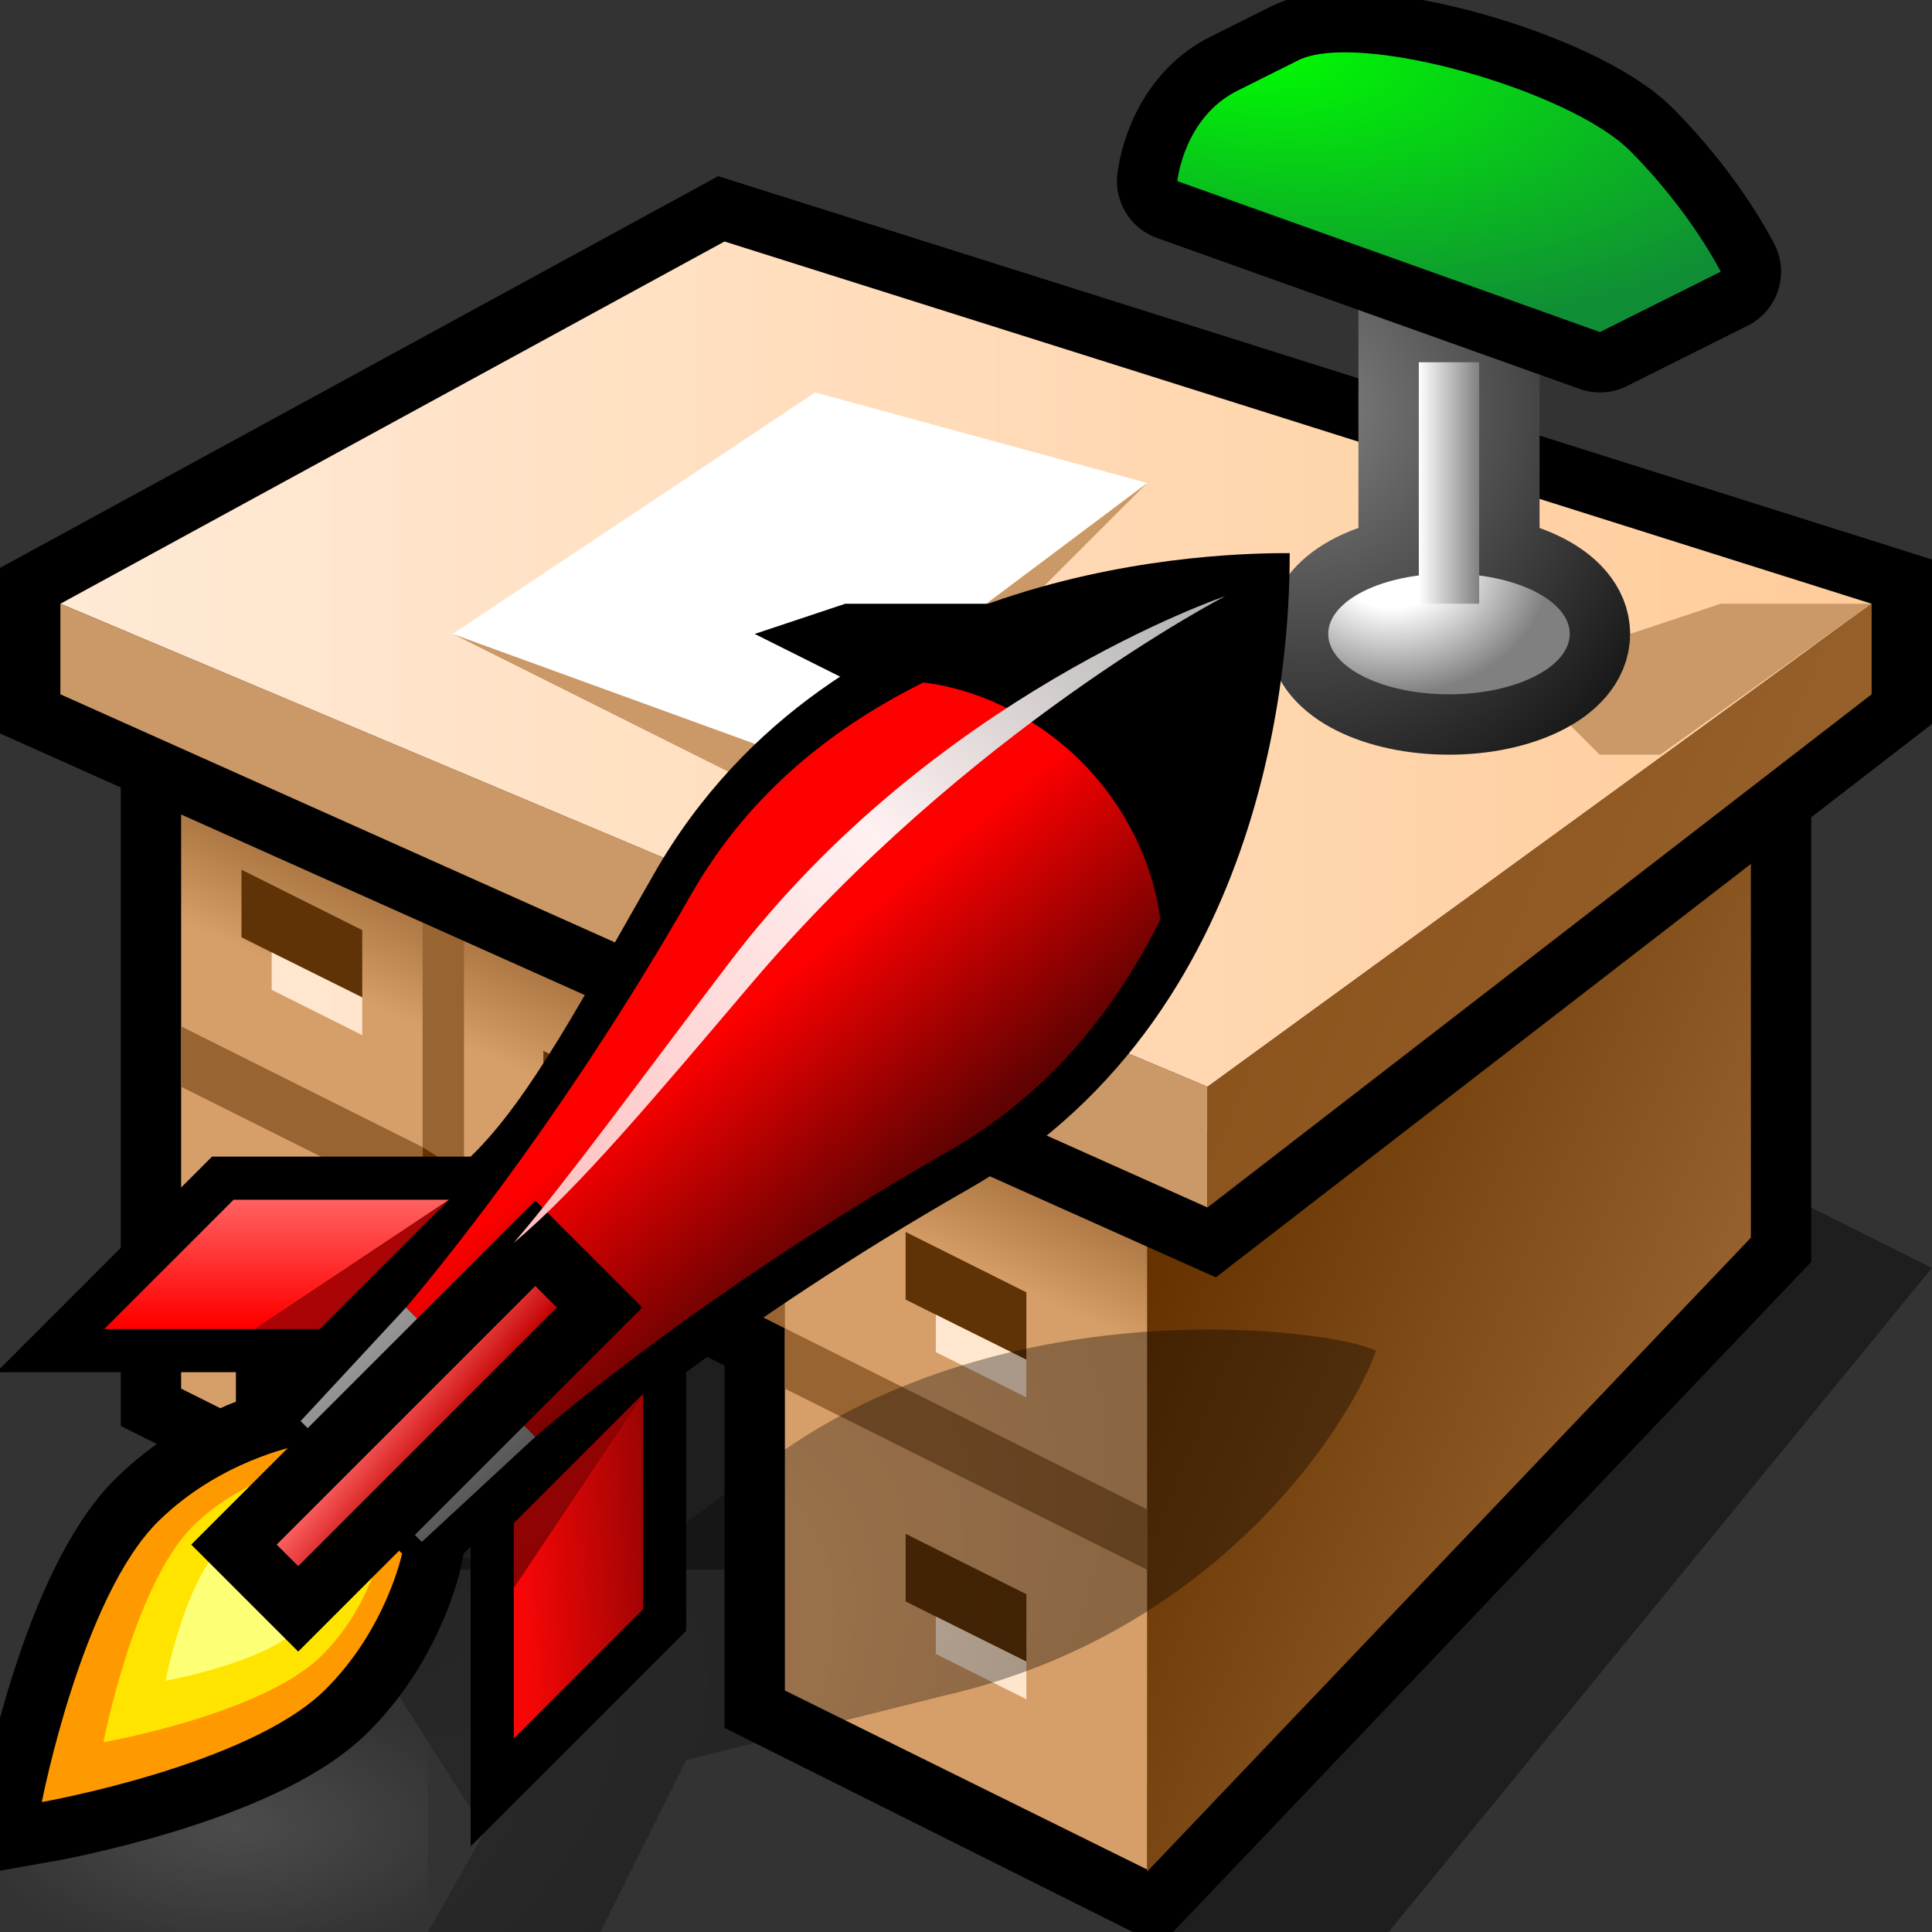 <?xml version="1.0" encoding="UTF-8" standalone="no"?>
<svg
   xmlns:dc="http://purl.org/dc/elements/1.1/"
   xmlns:cc="http://creativecommons.org/ns#"
   xmlns:rdf="http://www.w3.org/1999/02/22-rdf-syntax-ns#"
   xmlns:svg="http://www.w3.org/2000/svg"
   xmlns="http://www.w3.org/2000/svg"
   xmlns:xlink="http://www.w3.org/1999/xlink"
   xmlns:sodipodi="http://sodipodi.sourceforge.net/DTD/sodipodi-0.dtd"
   xmlns:inkscape="http://www.inkscape.org/namespaces/inkscape"
   version="1.1"
   width="64"
   height="64"
   color-interpolation="linearRGB"
   id="svg2"
   inkscape:version="0.91 r13725"
   sodipodi:docname="xfce4-session.svg">
  <rect width="100%" height="100%" fill="#333333" stroke="none"/>
  <defs
     id="defs145">
    <inkscape:perspective
       sodipodi:type="inkscape:persp3d"
       inkscape:vp_x="0 : 32 : 1"
       inkscape:vp_y="0 : 1000 : 0"
       inkscape:vp_z="64 : 32 : 1"
       inkscape:persp3d-origin="32 : 21.333333 : 1"
       id="perspective149" />
    <radialGradient
       id="gradient0-4"
       gradientUnits="userSpaceOnUse"
       cx="0"
       cy="0"
       r="64"
       gradientTransform="matrix(0.49,-0.413,0.205,0.243,18.124,60.387)">
      <stop
         offset="0"
         stop-color="#000000"
         stop-opacity="0.196"
         id="stop7" />
      <stop
         offset="1"
         stop-color="#000000"
         stop-opacity="0.353"
         id="stop9" />
    </radialGradient>
    <radialGradient
       id="gradient1-0"
       gradientUnits="userSpaceOnUse"
       cx="0"
       cy="0"
       r="64"
       gradientTransform="matrix(0.188,0,0,0.094,11,59)">
      <stop
         offset="0"
         stop-color="#ffffff"
         stop-opacity="0.121"
         id="stop14" />
      <stop
         offset="0.656"
         stop-color="#ffffff"
         stop-opacity="0.043"
         id="stop16" />
      <stop
         offset="1"
         stop-color="#ffffff"
         stop-opacity="0"
         id="stop18-0" />
    </radialGradient>
    <linearGradient
       id="gradient2-0"
       gradientUnits="userSpaceOnUse"
       x1="13.08"
       y1="35.72"
       x2="13.08"
       y2="29.76">
      <stop
         offset="0"
         stop-color="#ff0000"
         id="stop33" />
      <stop
         offset="1"
         stop-color="#ff6666"
         id="stop35" />
    </linearGradient>
    <linearGradient
       id="gradient3-9"
       gradientUnits="userSpaceOnUse"
       x1="42.26"
       y1="6.03"
       x2="55.41"
       y2="21.1">
      <stop
         offset="0"
         stop-color="#b20404"
         id="stop40" />
      <stop
         offset="1"
         stop-color="#8b0303"
         id="stop42" />
    </linearGradient>
    <linearGradient
       id="gradient4-4"
       gradientUnits="userSpaceOnUse"
       x1="23.89"
       y1="38.46"
       x2="30.2"
       y2="38.13">
      <stop
         offset="0"
         stop-color="#f70606"
         id="stop47" />
      <stop
         offset="1"
         stop-color="#980404"
         id="stop49" />
    </linearGradient>
    <linearGradient
       id="gradient6-5"
       gradientUnits="userSpaceOnUse"
       x1="46.2"
       y1="2.06"
       x2="57.89"
       y2="16.36">
      <stop
         offset="0"
         stop-color="#ff0000"
         id="stop61" />
      <stop
         offset="0.4"
         stop-color="#ff0000"
         id="stop63" />
      <stop
         offset="1"
         stop-color="#610202"
         id="stop65-5" />
    </linearGradient>
    <linearGradient
       id="gradient7-4"
       gradientUnits="userSpaceOnUse"
       x1="16.63"
       y1="37.4"
       x2="22.59"
       y2="43.35">
      <stop
         offset="0"
         stop-color="#969696"
         id="stop70" />
      <stop
         offset="1"
         stop-color="#585858"
         id="stop72-6" />
    </linearGradient>
    <linearGradient
       id="gradient8-2"
       gradientUnits="userSpaceOnUse"
       x1="22.66"
       y1="33.76"
       x2="25.29"
       y2="35.88">
      <stop
         offset="0"
         stop-color="#ff6666"
         id="stop79" />
      <stop
         offset="1"
         stop-color="#c20000"
         id="stop81-7" />
    </linearGradient>
    <linearGradient
       id="gradient9-1"
       gradientUnits="userSpaceOnUse"
       x1="-51.01"
       y1="-21.49"
       x2="-17.78"
       y2="-60.26">
      <stop
         offset="0"
         stop-color="#ffacac"
         id="stop86" />
      <stop
         offset="0.656"
         stop-color="#fff1f1"
         id="stop88" />
      <stop
         offset="1"
         stop-color="#b4b4b4"
         id="stop90-2" />
    </linearGradient>
    <linearGradient
       inkscape:collect="always"
       xlink:href="#gradient3-9"
       id="linearGradient4377"
       gradientUnits="userSpaceOnUse"
       x1="42.26"
       y1="6.03"
       x2="55.41"
       y2="21.1" />
    <linearGradient
       inkscape:collect="always"
       xlink:href="#gradient3-9"
       id="linearGradient4379"
       gradientUnits="userSpaceOnUse"
       x1="42.26"
       y1="6.03"
       x2="55.41"
       y2="21.1" />
  </defs>
  <sodipodi:namedview
     pagecolor="#ffffff"
     bordercolor="#666666"
     borderopacity="1"
     objecttolerance="10"
     gridtolerance="10"
     guidetolerance="10"
     inkscape:pageopacity="0"
     inkscape:pageshadow="2"
     inkscape:window-width="739"
     inkscape:window-height="501"
     id="namedview143"
     showgrid="false"
     inkscape:zoom="3.6875"
     inkscape:cx="32"
     inkscape:cy="32"
     inkscape:window-x="301"
     inkscape:window-y="161"
     inkscape:window-maximized="0"
     inkscape:current-layer="svg2" />
  <g
     id="g4">
    <path
       style="fill:#000000; fill-opacity:0.42"
       d="M38 64L58 42V39L64 42L46 64H38z            M14 52H24V42L14 52z"
       id="path6" />
    <path
       style="fill:none; stroke:#000000; stroke-width:4"
       d="M6 24V46L14 50L22 42L26 44V56L38 62L58 41V25"
       id="path8" />
    <linearGradient
       id="gradient0"
       gradientUnits="userSpaceOnUse"
       x1="51.61"
       y1="9.9"
       x2="69.91"
       y2="17.59">
      <stop
         offset="0.007"
         stop-color="#663300"
         id="stop11" />
      <stop
         offset="1"
         stop-color="#9b6632"
         id="stop13" />
    </linearGradient>
    <path
       style="fill:url(#gradient0)"
       d="M38 62L58 41V24L38 41V62z"
       id="path15" />
    <linearGradient
       id="gradient1"
       gradientUnits="userSpaceOnUse"
       x1="-2.8"
       y1="44.49"
       x2="-1.01"
       y2="35.33">
      <stop
         offset="0"
         stop-color="#7c3f03"
         id="stop18" />
      <stop
         offset="1"
         stop-color="#663300"
         id="stop20" />
    </linearGradient>
    <path
       style="fill:url(#gradient1)"
       d="M14 38V50L22 42L14 38z"
       id="path22" />
    <linearGradient
       id="gradient2"
       gradientUnits="userSpaceOnUse"
       x1="62.48"
       y1="51.42"
       x2="61"
       y2="54.78">
      <stop
         offset="0"
         stop-color="#a8733f"
         id="stop25" />
      <stop
         offset="1"
         stop-color="#d69e68"
         id="stop27" />
    </linearGradient>
    <path
       style="fill:url(#gradient2)"
       d="M26 56L38 61.93V38.99L6 25.99V46L14 50V38L26 43.99V56z"
       id="path29" />
    <path
       style="fill:#986432"
       d="M14 40V38L6 34V36L14 40z            M38 52V50L26 44V46L38 52z            M15.37 38.87L14 38V30L15.37 30.87V38.87z            M26 44L24 43V35L26 36V44z"
       id="path31" />
    <path
       style="fill:#603307"
       d="M8 38.81L12 40.81V43.05L8 41.05V38.81z"
       id="path33" />
    <path
       style="fill:#603307"
       d="M8 38.81L12 40.81V43.05L8 41.05V38.81z"
       transform="matrix(1,0,0,1,0,-10)"
       id="path35" />
    <path
       style="fill:#603307"
       d="M8 38.81L12 40.81V43.05L8 41.05V38.81z"
       transform="matrix(1,0,0,1,10,-4)"
       id="path37" />
    <path
       style="fill:#603307"
       d="M8 38.81L12 40.81V43.05L8 41.05V38.81z"
       transform="matrix(1,0,0,1,22,2)"
       id="path39" />
    <path
       style="fill:#603307"
       d="M8 38.81L12 40.81V43.05L8 41.05V38.81z"
       transform="matrix(1,0,0,1,22,12)"
       id="path41" />
    <linearGradient
       id="gradient3"
       gradientUnits="userSpaceOnUse"
       x1="-4"
       y1="-20"
       x2="64"
       y2="-20">
      <stop
         offset="0"
         stop-color="#ffeddc"
         id="stop44" />
      <stop
         offset="1"
         stop-color="#ffcb98"
         id="stop46" />
    </linearGradient>
    <path
       style="fill:url(#gradient3)"
       d="M9 41.55L12 43.04V44.29L9 42.79V41.55z"
       id="path48" />
    <linearGradient
       id="gradient4"
       gradientUnits="userSpaceOnUse"
       x1="-4"
       y1="-20"
       x2="64"
       y2="-20">
      <stop
         offset="0"
         stop-color="#ffeddc"
         id="stop51" />
      <stop
         offset="1"
         stop-color="#ffcb98"
         id="stop53" />
    </linearGradient>
    <path
       style="fill:url(#gradient4)"
       d="M9 41.55L12 43.04V44.29L9 42.79V41.55z"
       transform="matrix(1,0,0,1,0,-10)"
       id="path55" />
    <linearGradient
       id="gradient5"
       gradientUnits="userSpaceOnUse"
       x1="-4"
       y1="-20"
       x2="64"
       y2="-20">
      <stop
         offset="0"
         stop-color="#ffeddc"
         id="stop58" />
      <stop
         offset="1"
         stop-color="#ffcb98"
         id="stop60" />
    </linearGradient>
    <path
       style="fill:url(#gradient5)"
       d="M9 41.55L12 43.04V44.29L9 42.79V41.55z"
       transform="matrix(1,0,0,1,10,-4)"
       id="path62" />
    <linearGradient
       id="gradient6"
       gradientUnits="userSpaceOnUse"
       x1="-4"
       y1="-20"
       x2="64"
       y2="-20">
      <stop
         offset="0"
         stop-color="#ffeddc"
         id="stop65" />
      <stop
         offset="1"
         stop-color="#ffcb98"
         id="stop67" />
    </linearGradient>
    <path
       style="fill:url(#gradient6)"
       d="M9 41.55L12 43.04V44.29L9 42.79V41.55z"
       transform="matrix(1,0,0,1,22,2)"
       id="path69" />
    <linearGradient
       id="gradient7"
       gradientUnits="userSpaceOnUse"
       x1="-4"
       y1="-20"
       x2="64"
       y2="-20">
      <stop
         offset="0"
         stop-color="#ffeddc"
         id="stop72" />
      <stop
         offset="1"
         stop-color="#ffcb98"
         id="stop74" />
    </linearGradient>
    <path
       style="fill:url(#gradient7)"
       d="M9 41.55L12 43.04V44.29L9 42.79V41.55z"
       transform="matrix(1,0,0,1,22,12)"
       id="path76" />
    <path
       style="fill:none; stroke:#000000; stroke-width:4"
       d="M2 20V23L40 40L62 23V20L24 8L2 20z"
       id="path78" />
    <linearGradient
       id="gradient8"
       gradientUnits="userSpaceOnUse"
       x1="-4"
       y1="-20"
       x2="64"
       y2="-20">
      <stop
         offset="0"
         stop-color="#ffeddc"
         id="stop81" />
      <stop
         offset="1"
         stop-color="#ffcb98"
         id="stop83" />
    </linearGradient>
    <path
       style="fill:url(#gradient8)"
       d="M24 8L2 20L40 36L62 20L24 8z"
       id="path85" />
    <path
       style="fill:#cb9867"
       d="M2 20V23L40 40V36L2 20z"
       id="path87" />
    <linearGradient
       id="gradient9"
       gradientUnits="userSpaceOnUse"
       x1="50.61"
       y1="3.9"
       x2="68.91"
       y2="11.59">
      <stop
         offset="0"
         stop-color="#89511a"
         id="stop90" />
      <stop
         offset="1"
         stop-color="#98622d"
         id="stop92" />
    </linearGradient>
    <path
       style="fill:url(#gradient9)"
       d="M40 36V40L62 23V20L40 36z"
       id="path94" />
    <path
       style="fill:#cb9867"
       d="M38 16L26 25L15 21L27 27L38 16z"
       id="path96" />
    <path
       style="fill:#ffffff"
       d="M27 13L38 16L26 25L15 21L27 13z"
       id="path98" />
    <path
       style="fill:#000000"
       d="M28 20L25 21L28 22.5H36.46V20H28z"
       id="path100" />
    <linearGradient
       id="gradient10"
       gradientUnits="userSpaceOnUse"
       x1="-2.8"
       y1="44.49"
       x2="-1.01"
       y2="35.33">
      <stop
         offset="0"
         stop-color="#7c3f03"
         id="stop103" />
      <stop
         offset="1"
         stop-color="#663300"
         id="stop105" />
    </linearGradient>
    <path
       style="fill:url(#gradient10)"
       d=""
       id="path107" />
    <path
       style="fill:#cb9867"
       d="M52 21L49 24H51.99L52.99 25H55L62 20H57L54 21H52z"
       id="path109" />
    <radialGradient
       id="gradient11"
       gradientUnits="userSpaceOnUse"
       cx="0"
       cy="0"
       r="64"
       gradientTransform="matrix(0.257,0,0,0.273,43.335,13.6)">
      <stop
         offset="0"
         stop-color="#808080"
         id="stop112" />
      <stop
         offset="1"
         stop-color="#000000"
         id="stop114" />
    </radialGradient>
    <path
       style="fill:none; stroke:url(#gradient11); stroke-width:4"
       d="M48 19C45.79 19 44 19.89 44 21C44 22.1 45.79 23 48 23C50.2 23 52 22.1 52 21C52 19.89 50.2 19 48 19z            M47 20V12H49V20H47z"
       id="path116" />
    <radialGradient
       id="gradient12"
       gradientUnits="userSpaceOnUse"
       cx="0"
       cy="0"
       r="64"
       gradientTransform="matrix(0.082,0,0,0.067,46.115,18.73)">
      <stop
         offset="0"
         stop-color="#ffffff"
         id="stop119" />
      <stop
         offset="0.33"
         stop-color="#ffffff"
         id="stop121" />
      <stop
         offset="1"
         stop-color="#808080"
         id="stop123" />
    </radialGradient>
    <path
       style="fill:url(#gradient12)"
       d="M48 19C45.79 19 44 19.89 44 21C44 22.1 45.79 23 48 23C50.2 23 52 22.1 52 21C52 19.89 50.2 19 48 19z"
       id="path125" />
    <linearGradient
       id="gradient13"
       gradientUnits="userSpaceOnUse"
       x1="47"
       y1="10.2"
       x2="49"
       y2="10.2">
      <stop
         offset="0"
         stop-color="#ffffff"
         id="stop128" />
      <stop
         offset="1"
         stop-color="#808080"
         id="stop130" />
    </linearGradient>
    <path
       style="fill:url(#gradient13)"
       d="M47 20V12H49V20H47z"
       id="path132" />
    <path
       style="fill:none; stroke:#000000; stroke-width:4; stroke-linejoin:round"
       d="M39 6C39 6 39.21 3.89 41 3L43 2C45 1 52 2.99 54 5C56 7 57 9 57 9L53 11L39 6z"
       id="path134" />
    <radialGradient
       id="gradient14"
       gradientUnits="userSpaceOnUse"
       cx="0"
       cy="0"
       r="64"
       gradientTransform="matrix(0.312,0.036,-0.016,0.141,41.256,1.433)">
      <stop
         offset="0"
         stop-color="#00ff00"
         id="stop137" />
      <stop
         offset="1"
         stop-color="#108e35"
         id="stop139" />
    </radialGradient>
    <path
       style="fill:url(#gradient14)"
       d="M39 6C39 6 39.21 3.89 41 3L43 2C45 1 52 2.99 54 5C56 7 57 9 57 9L53 11L39 6z"
       id="path141" />
  </g>
  <g
     id="g4-2"
     transform="matrix(0.714,0,0,0.714,-0.117,18.323)">
    <radialGradient
       id="radialGradient4268"
       gradientUnits="userSpaceOnUse"
       cx="0"
       cy="0"
       r="64"
       gradientTransform="matrix(0.49,-0.413,0.205,0.243,18.124,60.387)">
      <stop
         offset="0"
         stop-color="#000000"
         stop-opacity="0.196"
         id="stop4270" />
      <stop
         offset="1"
         stop-color="#000000"
         stop-opacity="0.353"
         id="stop4272" />
    </radialGradient>
    <path
       inkscape:connector-curvature="0"
       style="fill:url(#gradient0-4)"
       d="M 22.67,59.3 20,64 l 8,0 4,-8 12,-3 C 57,50 63,40 64,37 62,36 47,34 36,42 l -8,6 -9,-2 -0.7,6.44 4.37,6.86 z"
       id="path11" />
    <radialGradient
       id="radialGradient4275"
       gradientUnits="userSpaceOnUse"
       cx="0"
       cy="0"
       r="64"
       gradientTransform="matrix(0.188,0,0,0.094,11,59)">
      <stop
         offset="0"
         stop-color="#ffffff"
         stop-opacity="0.121"
         id="stop4277" />
      <stop
         offset="0.656"
         stop-color="#ffffff"
         stop-opacity="0.043"
         id="stop4279" />
      <stop
         offset="1"
         stop-color="#ffffff"
         stop-opacity="0"
         id="stop4281" />
    </radialGradient>
    <path
       inkscape:connector-curvature="0"
       style="fill:url(#gradient1-0)"
       d="M 0,52 0,64 20,64 20,52 0,52 Z"
       id="path20" />
    <path
       inkscape:connector-curvature="0"
       style="fill:#000000"
       d="M 22,46 22,60 32,50 32,38 C 35.09,35.74 39.55,32.67 45.11,29.5 59.82,21.09 60,3 60,0 57,0 38.91,0.16 30.5,14.89 27.31,20.44 24.76,25.35 22,28 l -12,0 -10,10 14,0 -2,2 8,8 2,-2 z"
       id="path22-0" />
    <path
       inkscape:connector-curvature="0"
       style="fill:none;stroke:#000000;stroke-width:5.605"
       d="m 26,43 c 0,0 -2,3 -2,7 0,5 5.5,13 5.5,13 0,0 5.5,-8 5.5,-13 0,-4 -2,-7 -2,-7 l -7,0 z"
       transform="matrix(0.701,0.713,-0.713,0.701,26.344,-7.252)"
       id="path24" />
    <path
       inkscape:connector-curvature="0"
       style="fill:#ff9900"
       d="m 26,43 c 0,0 -2,3 -2,7 0,5 5.5,13 5.5,13 0,0 5.5,-8 5.5,-13 0,-4 -2,-7 -2,-7 l -7,0 z"
       transform="matrix(0.701,0.713,-0.713,0.701,26.344,-7.252)"
       id="path26" />
    <path
       inkscape:connector-curvature="0"
       style="fill:#ffe400"
       d="m 26,43 c 0,0 -2,3 -2,7 0,5 5.5,13 5.5,13 0,0 5.5,-8 5.5,-13 0,-4 -2,-7 -2,-7 l -7,0 z"
       transform="matrix(0.54,0.549,-0.549,0.54,23.617,4.956)"
       id="path28" />
    <path
       inkscape:connector-curvature="0"
       style="fill:#fdff75"
       d="m 26,43 c 0,0 -2,3 -2,7 0,5 5.5,13 5.5,13 0,0 5.5,-8 5.5,-13 0,-4 -2,-7 -2,-7 l -7,0 z"
       transform="matrix(0.334,0.339,-0.34,0.334,19.41,21.273)"
       id="path30" />
    <linearGradient
       id="linearGradient4289"
       gradientUnits="userSpaceOnUse"
       x1="13.08"
       y1="35.72"
       x2="13.08"
       y2="29.76">
      <stop
         offset="0"
         stop-color="#ff0000"
         id="stop4291" />
      <stop
         offset="1"
         stop-color="#ff6666"
         id="stop4293" />
    </linearGradient>
    <path
       inkscape:connector-curvature="0"
       style="fill:url(#gradient2-0)"
       d="m 5,36 7,0 9,-6 -10,0 -6,6 z"
       id="path37-9" />
    <linearGradient
       id="linearGradient4296"
       gradientUnits="userSpaceOnUse"
       x1="42.26"
       y1="6.03"
       x2="55.41"
       y2="21.1">
      <stop
         offset="0"
         stop-color="#b20404"
         id="stop4298" />
      <stop
         offset="1"
         stop-color="#8b0303"
         id="stop4300" />
    </linearGradient>
    <path
       inkscape:connector-curvature="0"
       style="fill:url(#linearGradient4377)"
       d="m 15,36 6,-6 -9,6 3,0 z"
       id="path44" />
    <linearGradient
       id="linearGradient4303"
       gradientUnits="userSpaceOnUse"
       x1="23.89"
       y1="38.46"
       x2="30.2"
       y2="38.13">
      <stop
         offset="0"
         stop-color="#f70606"
         id="stop4305" />
      <stop
         offset="1"
         stop-color="#980404"
         id="stop4307" />
    </linearGradient>
    <path
       inkscape:connector-curvature="0"
       style="fill:url(#gradient4-4)"
       d="m 30,49 0,-10 -6,9 0,7 6,-6 z"
       id="path51" />
    <linearGradient
       id="linearGradient4310"
       gradientUnits="userSpaceOnUse"
       x1="42.26"
       y1="6.03"
       x2="55.41"
       y2="21.1">
      <stop
         offset="0"
         stop-color="#b20404"
         id="stop4312" />
      <stop
         offset="1"
         stop-color="#8b0303"
         id="stop4314" />
    </linearGradient>
    <path
       inkscape:connector-curvature="0"
       style="fill:url(#linearGradient4379)"
       d="m 24,45 0,3 6,-9 -6,6 z"
       id="path58" />
    <linearGradient
       id="linearGradient4317"
       gradientUnits="userSpaceOnUse"
       x1="46.2"
       y1="2.06"
       x2="57.89"
       y2="16.36">
      <stop
         offset="0"
         stop-color="#ff0000"
         id="stop4319" />
      <stop
         offset="0.4"
         stop-color="#ff0000"
         id="stop4321" />
      <stop
         offset="1"
         stop-color="#610202"
         id="stop4323" />
    </linearGradient>
    <path
       inkscape:connector-curvature="0"
       style="fill:url(#gradient6-5)"
       d="M 32.21,15.87 C 26.72,25.47 21.27,32.32 19,35 l 6,6 C 27.65,38.71 34.52,33.27 44.12,27.78 49.02,24.98 52,21 54,17 53.72,14.71 52.6,11.95 50.33,9.67 48.04,7.4 45.28,6.27 43,6 39,8 35,10.98 32.21,15.87 Z"
       id="path67" />
    <linearGradient
       id="linearGradient4326"
       gradientUnits="userSpaceOnUse"
       x1="16.63"
       y1="37.4"
       x2="22.59"
       y2="43.35">
      <stop
         offset="0"
         stop-color="#969696"
         id="stop4328" />
      <stop
         offset="1"
         stop-color="#585858"
         id="stop4330" />
    </linearGradient>
    <path
       inkscape:connector-curvature="0"
       style="fill:url(#gradient7-4)"
       d="m 19,35 -4.89,5.27 0.02,0.02 5.59,5.57 0.01,0.02 L 25,41 19,35 Z"
       id="path74" />
    <path
       inkscape:connector-curvature="0"
       style="fill:none;stroke:#000000;stroke-width:5.605"
       d="M 14,47 26,35 25,34 13,46 14,47 Z"
       id="path76-7" />
    <linearGradient
       id="linearGradient4334"
       gradientUnits="userSpaceOnUse"
       x1="22.66"
       y1="33.76"
       x2="25.29"
       y2="35.88">
      <stop
         offset="0"
         stop-color="#ff6666"
         id="stop4336" />
      <stop
         offset="1"
         stop-color="#c20000"
         id="stop4338" />
    </linearGradient>
    <path
       inkscape:connector-curvature="0"
       style="fill:url(#gradient8-2)"
       d="M 14,47 26,35 25,34 13,46 14,47 Z"
       id="path83" />
    <linearGradient
       id="linearGradient4341"
       gradientUnits="userSpaceOnUse"
       x1="-51.01"
       y1="-21.49"
       x2="-17.78"
       y2="-60.26">
      <stop
         offset="0"
         stop-color="#ffacac"
         id="stop4343" />
      <stop
         offset="0.656"
         stop-color="#fff1f1"
         id="stop4345" />
      <stop
         offset="1"
         stop-color="#b4b4b4"
         id="stop4347" />
    </linearGradient>
    <path
       inkscape:connector-curvature="0"
       style="fill:url(#gradient9-1)"
       d="M 34,19 C 29.95,24.32 26.56,29.01 24,32 27.03,29.46 30.69,25.07 35,20 45.02,8.19 57,2 57,2 57,2 43.42,6.59 34,19 Z"
       id="path92" />
  </g>
</svg>
